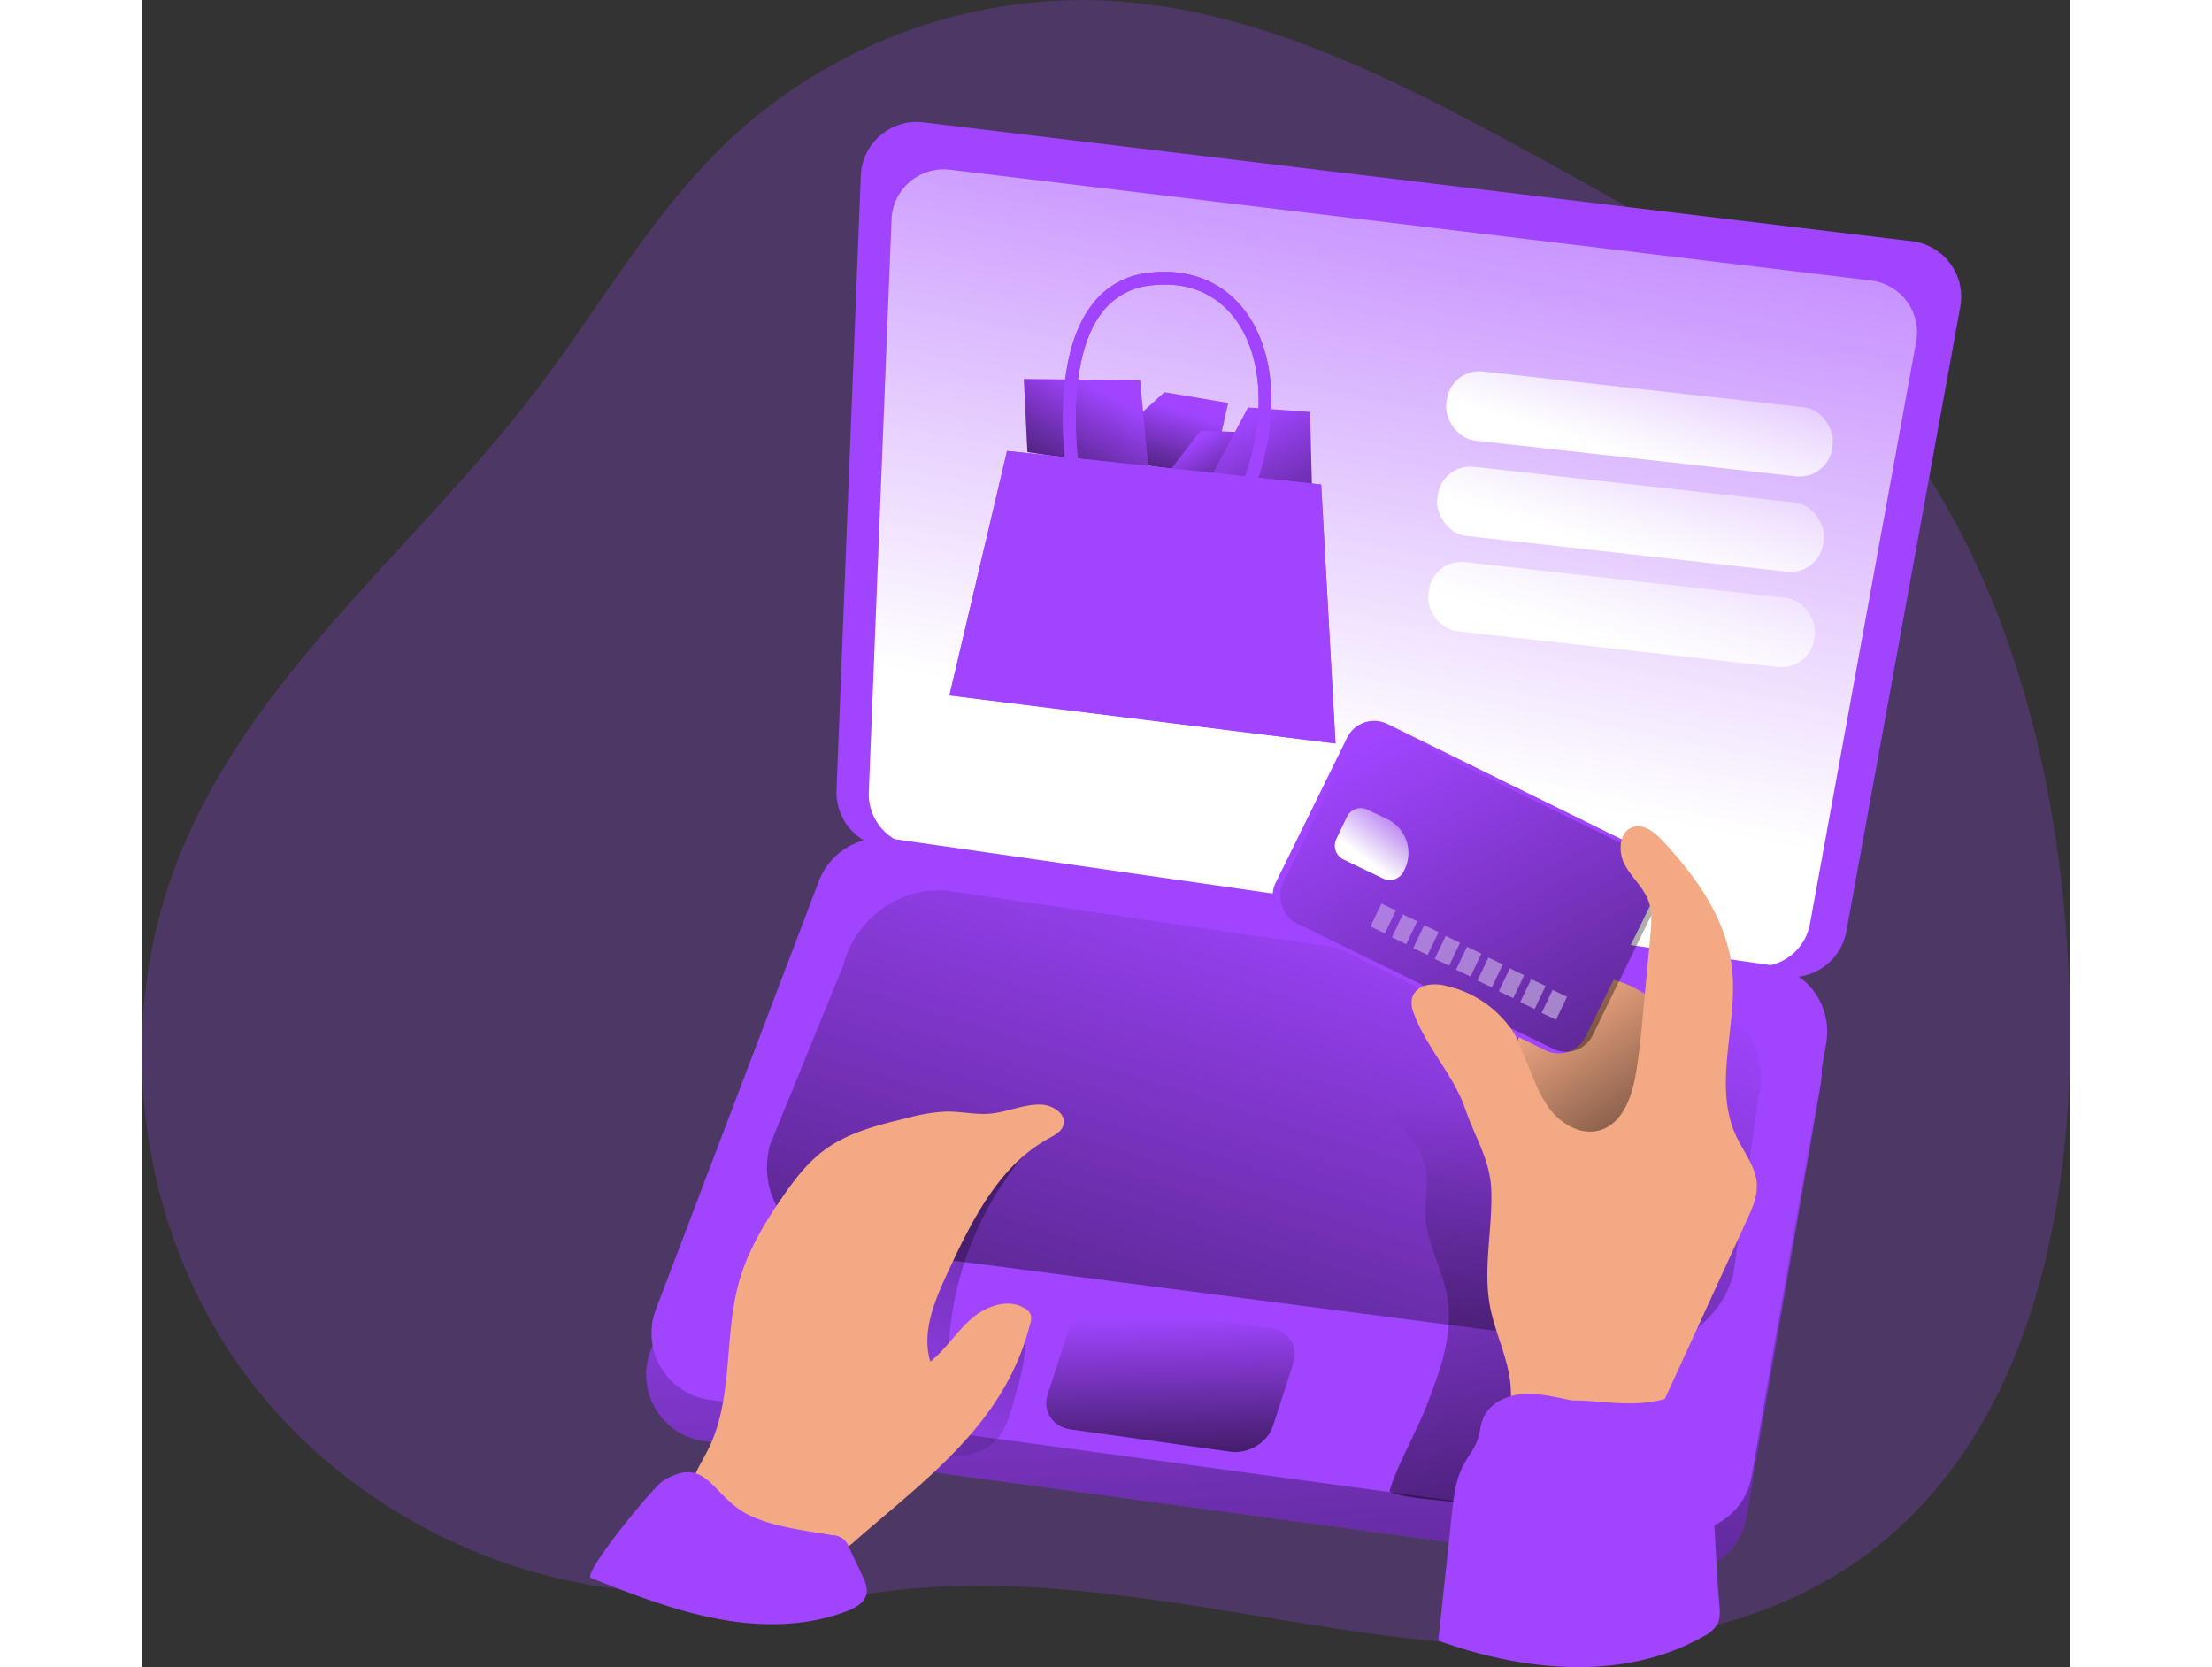 <svg id="Layer_1" data-name="Layer 1" xmlns="http://www.w3.org/2000/svg"
    xmlns:xlink="http://www.w3.org/1999/xlink" viewBox="0 0 529.1 457.46" width="406" height="306"
    class="illustration">
    <rect x="0" y="0" width="529.1" height="457.46" fill="#333333" stroke="none"/>
    <defs>
        <linearGradient id="linear-gradient" x1="319.23" y1="309.31" x2="338.97" y2="675.45"
            gradientUnits="userSpaceOnUse">
            <stop offset="0" stop-color="#010101" stop-opacity="0"></stop>
            <stop offset="0.95" stop-color="#010101"></stop>
        </linearGradient>
        <linearGradient id="linear-gradient-2" x1="395.2" y1="-47.69" x2="316.25" y2="349.05"
            gradientUnits="userSpaceOnUse">
            <stop offset="0" stop-color="#fff" stop-opacity="0"></stop>
            <stop offset="0.66" stop-color="#fff"></stop>
        </linearGradient>
        <linearGradient id="linear-gradient-3" x1="283.1" y1="112.17" x2="272.41" y2="148.03"
            xlink:href="#linear-gradient"></linearGradient>
        <linearGradient id="linear-gradient-4" x1="292.69" y1="118.97" x2="309.47" y2="148.25"
            xlink:href="#linear-gradient"></linearGradient>
        <linearGradient id="linear-gradient-5" x1="303.81" y1="115.19" x2="338.36" y2="183.29"
            xlink:href="#linear-gradient"></linearGradient>
        <linearGradient id="linear-gradient-6" x1="263.88" y1="107.75" x2="238.55" y2="154.14"
            xlink:href="#linear-gradient"></linearGradient>
        <linearGradient id="linear-gradient-7" x1="354.62" y1="249.05" x2="249.83" y2="578.67"
            xlink:href="#linear-gradient"></linearGradient>
        <linearGradient id="linear-gradient-8" x1="216.96" y1="408.65" x2="371.41" y2="211.27"
            xlink:href="#linear-gradient"></linearGradient>
        <linearGradient id="linear-gradient-9" x1="388.38" y1="307.36" x2="427.86" y2="532.37"
            xlink:href="#linear-gradient"></linearGradient>
        <linearGradient id="linear-gradient-10" x1="405.24" y1="284.1" x2="458.53" y2="361.08"
            xlink:href="#linear-gradient"></linearGradient>
        <linearGradient id="linear-gradient-11" x1="373.64" y1="211.14" x2="498.15" y2="438.81"
            gradientTransform="matrix(0.92, -0.44, 0.45, 0.89, -93.96, 200.8)"
            xlink:href="#linear-gradient"></linearGradient>
        <linearGradient id="linear-gradient-12" x1="118.05" y1="363.3" x2="111.7" y2="395.18"
            gradientTransform="translate(245.06 -140.42)"
            xlink:href="#linear-gradient-2"></linearGradient>
        <linearGradient id="linear-gradient-13" x1="66.23" y1="377" x2="713.64" y2="745.44"
            gradientTransform="translate(92.73 -282.27) scale(1.27 1.18)"
            xlink:href="#linear-gradient-2"></linearGradient>
        <linearGradient id="linear-gradient-14" x1="67.45" y1="374.86" x2="714.86" y2="743.3"
            gradientTransform="translate(92.02 -279.45) scale(1.27 1.18)"
            xlink:href="#linear-gradient-2"></linearGradient>
        <linearGradient id="linear-gradient-15" x1="68.67" y1="372.72" x2="716.07" y2="741.17"
            gradientTransform="translate(91.32 -276.62) scale(1.27 1.18)"
            xlink:href="#linear-gradient-2"></linearGradient>
        <linearGradient id="linear-gradient-16" x1="69.89" y1="370.58" x2="717.29" y2="739.03"
            gradientTransform="translate(90.62 -273.8) scale(1.27 1.18)"
            xlink:href="#linear-gradient-2"></linearGradient>
        <linearGradient id="linear-gradient-17" x1="71.1" y1="368.44" x2="718.51" y2="736.89"
            gradientTransform="translate(89.91 -270.98) scale(1.27 1.18)"
            xlink:href="#linear-gradient-2"></linearGradient>
        <linearGradient id="linear-gradient-18" x1="72.32" y1="366.31" x2="719.73" y2="734.75"
            gradientTransform="translate(89.21 -268.16) scale(1.27 1.18)"
            xlink:href="#linear-gradient-2"></linearGradient>
        <linearGradient id="linear-gradient-19" x1="73.54" y1="364.17" x2="720.94" y2="732.61"
            gradientTransform="translate(88.51 -265.34) scale(1.27 1.18)"
            xlink:href="#linear-gradient-2"></linearGradient>
        <linearGradient id="linear-gradient-20" x1="74.76" y1="362.03" x2="722.16" y2="730.47"
            gradientTransform="translate(87.8 -262.51) scale(1.27 1.18)"
            xlink:href="#linear-gradient-2"></linearGradient>
        <linearGradient id="linear-gradient-21" x1="75.97" y1="359.89" x2="723.38" y2="728.33"
            gradientTransform="translate(87.1 -259.69) scale(1.27 1.18)"
            xlink:href="#linear-gradient-2"></linearGradient>
        <linearGradient id="linear-gradient-22" x1="156.78" y1="380.22" x2="169.21" y2="451.06"
            gradientTransform="matrix(1, 0.14, -0.3, 0.92, 262.58, -2.66)"
            xlink:href="#linear-gradient"></linearGradient>
        <linearGradient id="linear-gradient-23" x1="364.98" y1="104.82" x2="350.87" y2="175.69"
            gradientTransform="translate(74.73 -18.14)"
            xlink:href="#linear-gradient-2"></linearGradient>
        <linearGradient id="linear-gradient-24" x1="365.42" y1="131.08" x2="351.32" y2="201.96"
            gradientTransform="translate(71.82 -18.25)"
            xlink:href="#linear-gradient-2"></linearGradient>
        <linearGradient id="linear-gradient-25" x1="365.87" y1="157.35" x2="351.76" y2="228.22"
            gradientTransform="translate(68.91 -18.36)"
            xlink:href="#linear-gradient-2"></linearGradient>
    </defs>
    <title>Card Payment online 2</title>
    <path
        d="M218.74,445.11c46.39-7.81,93.47,4.12,140.07,10.58S456.76,461.93,494.6,434c44.52-32.88,57-94.24,55.83-149.58-1.31-64.06-18.07-131-62.89-176.81-23.9-24.42-54.24-41.36-84.24-57.7C365.79,29.45,326.35,8.9,283.66,7.5A142.18,142.18,0,0,0,182.8,45.61c-21.27,20-35.71,46.06-53.45,69.27C96.59,157.74,51.43,192.63,31.5,242.75,13.36,288.36,20,343,48.59,382.89s78.13,63.82,127.14,61.36"
        transform="translate(-21.4 -7.43)" fill="#a044ff" opacity="0.24"
        style="isolation: isolate;"></path>
    <path
        d="M175.72,402.87,441,438.82a18.42,18.42,0,0,0,20.63-15.14l20.43-118.75a18.44,18.44,0,0,0-15.54-21.37l-241-34.67a18.42,18.42,0,0,0-19.85,11.68L161,378.05A18.43,18.43,0,0,0,175.72,402.87Z"
        transform="translate(-21.4 -7.43)" fill="#a044ff"></path>
    <path
        d="M175.72,402.87,441,438.82a18.42,18.42,0,0,0,20.63-15.14l20.43-118.75a18.44,18.44,0,0,0-15.54-21.37l-241-34.67a18.42,18.42,0,0,0-19.85,11.68L161,378.05A18.43,18.43,0,0,0,175.72,402.87Z"
        transform="translate(-21.4 -7.43)" fill="url(#linear-gradient)"></path>
    <path
        d="M225.15,240l246.66,35.4A15.35,15.35,0,0,0,489.1,263L520.36,91.62a15.36,15.36,0,0,0-13.28-18L235.85,41a15.36,15.36,0,0,0-17.18,14.64L212,224.22A15.36,15.36,0,0,0,225.15,240Z"
        transform="translate(-21.4 -7.43)" fill="#a044ff"></path>
    <path
        d="M233.13,239.5l229.87,33a14.31,14.31,0,0,0,16.12-11.6l29.13-159.71A14.31,14.31,0,0,0,495.88,84.4L243.1,54a14.32,14.32,0,0,0-16,13.65l-6.23,157.08A14.32,14.32,0,0,0,233.13,239.5Z"
        transform="translate(-21.4 -7.43)" fill="#a044ff"></path>
    <path
        d="M233.13,239.5l229.87,33a14.31,14.31,0,0,0,16.12-11.6l29.13-159.71A14.31,14.31,0,0,0,495.88,84.4L243.1,54a14.32,14.32,0,0,0-16,13.65l-6.23,157.08A14.32,14.32,0,0,0,233.13,239.5Z"
        transform="translate(-21.4 -7.43)" fill="url(#linear-gradient-2)"></path>
    <polygon
        points="269.97 117.23 280.58 107.61 298.09 110.56 293.65 130.3 263.06 125.86 269.97 117.23"
        fill="#a044ff"></polygon>
    <polygon
        points="269.97 117.23 280.58 107.61 298.09 110.56 293.65 130.3 263.06 125.86 269.97 117.23"
        fill="url(#linear-gradient-3)"></polygon>
    <polygon points="290.53 118.13 308.54 118.87 310.26 132.44 282.38 128.74 290.53 118.13"
        fill="#a044ff"></polygon>
    <polygon points="290.53 118.13 308.54 118.87 310.26 132.44 282.38 128.74 290.53 118.13"
        fill="url(#linear-gradient-4)"></polygon>
    <polygon points="303.52 111.8 293.65 130.3 321.04 133.02 320.55 113.03 303.52 111.8"
        fill="#a044ff"></polygon>
    <polygon points="303.52 111.8 293.65 130.3 321.04 133.02 320.55 113.03 303.52 111.8"
        fill="url(#linear-gradient-5)"></polygon>
    <polygon points="242.99 124.05 242 103.99 273.91 104.31 276.22 128.99 242.99 124.05"
        fill="#a044ff"></polygon>
    <polygon points="242.99 124.05 242 103.99 273.91 104.31 276.22 128.99 242.99 124.05"
        fill="url(#linear-gradient-6)"></polygon>
    <path
        d="M177.2,391.52l265.31,36a18.42,18.42,0,0,0,20.63-15.14l20.43-118.75A18.42,18.42,0,0,0,468,272.22L227,237.54a18.42,18.42,0,0,0-19.85,11.68L162.45,366.7A18.43,18.43,0,0,0,177.2,391.52Z"
        transform="translate(-21.4 -7.43)" fill="#a044ff"></path>
    <path
        d="M428.55,377.22,211.36,349.1c-13.05-1.91-21-14.14-17.69-27.31l20.18-49.44c3.28-13.17,16.52-22.3,29.58-20.38l203.76,29.88c13.05,1.91,21,14.14,17.69,27.31l-6.75,47.68C454.85,370,441.6,379.14,428.55,377.22Z"
        transform="translate(-21.4 -7.43)" fill="url(#linear-gradient-7)"></path>
    <path
        d="M260.71,391.64c-1.06,3.94-2.22,8.05-5,11-5.66,5.89-15.22,4.71-23.23,3.09-1.92-.39-3.94-.82-5.42-2.11a10.1,10.1,0,0,1-2.62-4.51c-6-17.54.39-36.92,9.23-53.21,3.14-5.78,6.65-11.46,11.45-15.95,7.19-6.73,16.72-10.28,26-13.67a89,89,0,0,0-28.41,63.29c0,1.91,15.33-8.3,16.26-8.36C267.52,370.64,262,386.87,260.71,391.64Z"
        transform="translate(-21.4 -7.43)" fill="url(#linear-gradient-8)"></path>
    <path
        d="M373.6,393.91c3.85-9.81,7.78-20.23,6-30.62-1.31-7.62-5.63-14.63-6-22.36-.2-4.49,1-9.07,0-13.45-2-8.81-11.74-13.44-16.47-21.15-1.45-2.35-2.29-5.69-.35-7.65,1.4-1.43,3.65-1.48,5.64-1.39a149.11,149.11,0,0,1,51.75,11.8c7.36,3.14,14.82,7.19,19,14s4.4,15.36,4.29,23.4a498.32,498.32,0,0,1-7.1,76.82,6.53,6.53,0,0,1-1.25,3.36c-1.57,1.75-4.36,1.35-6.65.8-14.79-3.54-24.17-4-39-7.49-4.48-1.08-15.87-1.23-19.74-3.29C365.48,410.21,371,400.48,373.6,393.91Z"
        transform="translate(-21.4 -7.43)" fill="url(#linear-gradient-9)"></path>
    <path
        d="M430.12,278.08c-7-3.37-15.9-4-22.25.53-5.23,3.7-7.83,10.07-9.45,16.26-2.42,9.24-3.21,19.11-.6,28.29s9,17.56,17.88,21.07,20.13,1.28,25.89-6.33c4.64-6.12,5.19-14.3,5.57-22,.32-6.61,3.13-18.29.13-24C444.41,286.38,435.52,280.78,430.12,278.08Z"
        transform="translate(-21.4 -7.43)" fill="#f3a984"></path>
    <path
        d="M430.12,278.08c-7-3.37-15.9-4-22.25.53-5.23,3.7-7.83,10.07-9.45,16.26-2.42,9.24-3.21,19.11-.6,28.29s9,17.56,17.88,21.07,20.13,1.28,25.89-6.33c4.64-6.12,5.19-14.3,5.57-22,.32-6.61,3.13-18.29.13-24C444.41,286.38,435.52,280.78,430.12,278.08Z"
        transform="translate(-21.4 -7.43)" fill="url(#linear-gradient-10)"></path>
    <rect x="337.35" y="220.26" width="94.95" height="61.18" rx="8.25"
        transform="translate(129.04 -151.65) rotate(26.22)" fill="#a044ff"></rect>
    <rect x="337.51" y="222.12" width="94.49" height="58.78" rx="8.07"
        transform="matrix(0.9, 0.44, -0.44, 0.9, 129.33, -151.56)"
        fill="url(#linear-gradient-11)"></rect>
    <path
        d="M395.76,288a29.83,29.83,0,0,0-16.61-10.09,11.57,11.57,0,0,0-5.39-.12,5.31,5.31,0,0,0-3.85,3.5,7.25,7.25,0,0,0,.56,4.33c3.42,9.3,10.85,16.74,14.06,26.11,2.68,7.83,6.81,13.9,7.13,22.16.4,10.7-2.32,21.51-.34,32,1.38,7.33,5,14.19,5.63,21.62.42,4.94-.4,10.36,2.32,14.51,3.38,5.16,10.51,5.91,16.67,6.14,5.45.21,11.48.23,15.63-3.32,2.42-2.06,3.82-5.05,5.14-7.94l25.1-54.72c1.43-3.12,2.89-6.39,2.72-9.82-.25-4.79-3.57-8.76-5.61-13.1-6.7-14.2.66-31-1.25-46.59-1.62-13.21-9.81-24.67-18.87-34.42-2.16-2.33-5.1-4.81-8.15-3.92-3.89,1.14-4.29,6.75-2.38,10.32s5.25,6.32,6.6,10.14c1,2.95.75,6.18.46,9.3l-2,21.16c-.52,5.51-1,11-1.94,16.5-1.08,6.55-3.7,14.1-10.1,15.85-5,1.38-10.36-1.68-13.52-5.82s-4.75-9.24-6.85-14S399.07,292,395.76,288Z"
        transform="translate(-21.4 -7.43)" fill="#f3a984"></path>
    <path
        d="M413.91,391.69c-4.49-.82-9-2.08-13.56-1.77s-9.35,2.64-11,6.9c-.69,1.75-.79,3.68-1.38,5.46-.87,2.64-2.75,4.81-4,7.27-2.1,4-2.61,8.57-3.09,13.05l-3.75,35c23.58,8.52,51.08,11.23,72.85-1.21a9.1,9.1,0,0,0,3.65-3.18c.92-1.67.78-3.7.61-5.59-1.46-16.82-1.3-34.77-4.45-51.34-1.82-9.54-5.33-5.7-13.65-4.3C428.4,393.3,421.49,391.69,413.91,391.69Z"
        transform="translate(-21.4 -7.43)" fill="#a044ff"></path>
    <path
        d="M353.85,231.44h6a10.28,10.28,0,0,1,10.28,10.28v.67a4.23,4.23,0,0,1-4.23,4.23H353.85a4.23,4.23,0,0,1-4.23-4.23v-6.72A4.23,4.23,0,0,1,353.85,231.44Z"
        transform="translate(117.57 -139.69) rotate(25.66)" fill="url(#linear-gradient-12)"></path>
    <rect x="359.83" y="255.96" width="4.38" height="6.97"
        transform="translate(125.95 -138.23) rotate(25.56)" fill="url(#linear-gradient-13)"></rect>
    <rect x="365.7" y="258.92" width="4.38" height="6.97"
        transform="translate(127.8 -140.47) rotate(25.56)" fill="url(#linear-gradient-14)"></rect>
    <rect x="371.57" y="261.88" width="4.38" height="6.97"
        transform="translate(129.65 -142.71) rotate(25.56)" fill="url(#linear-gradient-15)"></rect>
    <rect x="377.44" y="264.84" width="4.38" height="6.97"
        transform="translate(131.51 -144.96) rotate(25.56)" fill="url(#linear-gradient-16)"></rect>
    <rect x="383.31" y="267.81" width="4.38" height="6.97"
        transform="translate(133.36 -147.2) rotate(25.56)" fill="url(#linear-gradient-17)"></rect>
    <rect x="389.18" y="270.77" width="4.38" height="6.97"
        transform="translate(135.21 -149.44) rotate(25.56)" fill="url(#linear-gradient-18)"></rect>
    <rect x="395.05" y="273.73" width="4.38" height="6.97"
        transform="translate(137.06 -151.68) rotate(25.56)" fill="url(#linear-gradient-19)"></rect>
    <rect x="400.92" y="276.69" width="4.38" height="6.97"
        transform="translate(138.92 -153.93) rotate(25.56)" fill="url(#linear-gradient-20)"></rect>
    <rect x="406.79" y="279.65" width="4.38" height="6.97"
        transform="translate(140.77 -156.17) rotate(25.56)" fill="url(#linear-gradient-21)"></rect>
    <path
        d="M265.12,370.68a4.35,4.35,0,0,0,.23-2.33,3.48,3.48,0,0,0-1.62-1.89c-4.56-2.89-10.75-.67-14.8,2.89s-7,8.34-11.19,11.69c-2.46-8.18,1.22-16.81,4.82-24.56,6.56-14.12,14-29.17,27.62-36.65,1.66-.9,3.57-1.88,4.08-3.7.88-3.08-2.92-5.5-6.12-5.61-4.76-.17-9.28,2.07-14,2.48-4,.34-8-.62-12-.57a47.74,47.74,0,0,0-10.51,1.71c-8.12,1.95-16.49,4-23.16,9-4.56,3.43-8.07,8.06-11.31,12.76-4.91,7.11-9.42,14.63-11.81,22.93-4.37,15.16-1.49,32.21-8.57,46.31-2.51,5-6.32,10.21-4.81,15.59,1.19,4.26,5.4,6.92,9.46,8.68a57.84,57.84,0,0,0,26.83,4.61,14.79,14.79,0,0,0,4.85-1,17,17,0,0,0,4.23-3C237.11,412.8,258.37,397.66,265.12,370.68Z"
        transform="translate(-21.4 -7.43)" fill="#f3a984"></path>
    <path
        d="M320,405.75l-43.69-6.1c-5-.7-7.85-5-6.36-9.62l5.59-17.23c1.49-4.62,6.76-7.79,11.77-7.09l43.69,6.1c5,.7,7.85,5,6.35,9.62l-5.58,17.23C330.3,403.28,325,406.45,320,405.75Z"
        transform="translate(-21.4 -7.43)" fill="url(#linear-gradient-22)"></path>
    <path
        d="M144.64,440.42c11.25,4.42,22.59,8.87,34.46,11.15s24.45,2.28,35.74-2.05c2.33-.89,4.87-2.29,5.39-4.73.37-1.73-.4-3.48-1.16-5.09l-3.6-7.62a4.86,4.86,0,0,0-4.64-3.41c-7.33-1.28-14.86-2.07-21.72-5-11.44-4.82-12.17-17.58-24.76-9.87C161.59,415.53,142.08,439.41,144.64,440.42Z"
        transform="translate(-21.4 -7.43)" fill="#a044ff"></path>
    <polygon
        points="327.52 204 221.59 190.82 237.4 123.73 253.25 125.42 256.82 125.8 302.7 130.71 306.28 131.09 323.59 132.95 327.52 204"
        fill="#a044ff"></polygon>
    <path
        d="M323.9,92.47c-6.21-8.07-15.74-11.64-26.85-10.1a22,22,0,0,0-15.25,9.08c-8.94,12.09-8,32.6-7.15,41.4l3.57.38c-.84-7.92-2-28.36,6.38-39.71a18.9,18.9,0,0,1,12.94-7.68c9.92-1.4,18.08,1.65,23.59,8.76,7.78,10.1,8.83,26.85,3,43.54l3.57.38C333.64,121,332.27,103.33,323.9,92.47Z"
        transform="translate(-21.4 -7.43)" fill="#a044ff"></path>
    <polygon
        points="327.52 204 221.59 190.82 237.4 123.73 253.25 125.42 256.82 125.8 302.7 130.71 306.28 131.09 323.59 132.95 327.52 204"
        fill="#a044ff"></polygon>
    <path
        d="M323.9,92.47c-6.21-8.07-15.74-11.64-26.85-10.1a22,22,0,0,0-15.25,9.08c-8.94,12.09-8,32.6-7.15,41.4l3.57.38c-.84-7.92-2-28.36,6.38-39.71a18.9,18.9,0,0,1,12.94-7.68c9.92-1.4,18.08,1.65,23.59,8.76,7.78,10.1,8.83,26.85,3,43.54l3.57.38C333.64,121,332.27,103.33,323.9,92.47Z"
        transform="translate(-21.4 -7.43)" fill="#a044ff"></path>
    <rect x="379.04" y="114.21" width="106.59" height="19.08" rx="9.02"
        transform="translate(-5.03 -54.57) rotate(6.36)" fill="url(#linear-gradient-23)"></rect>
    <rect x="376.57" y="140.37" width="106.59" height="19.08" rx="9.02"
        transform="translate(-2.15 -54.13) rotate(6.36)" fill="url(#linear-gradient-24)"></rect>
    <rect x="374.11" y="166.52" width="106.59" height="19.08" rx="9.02"
        transform="translate(0.73 -53.7) rotate(6.36)" fill="url(#linear-gradient-25)"></rect>
</svg>